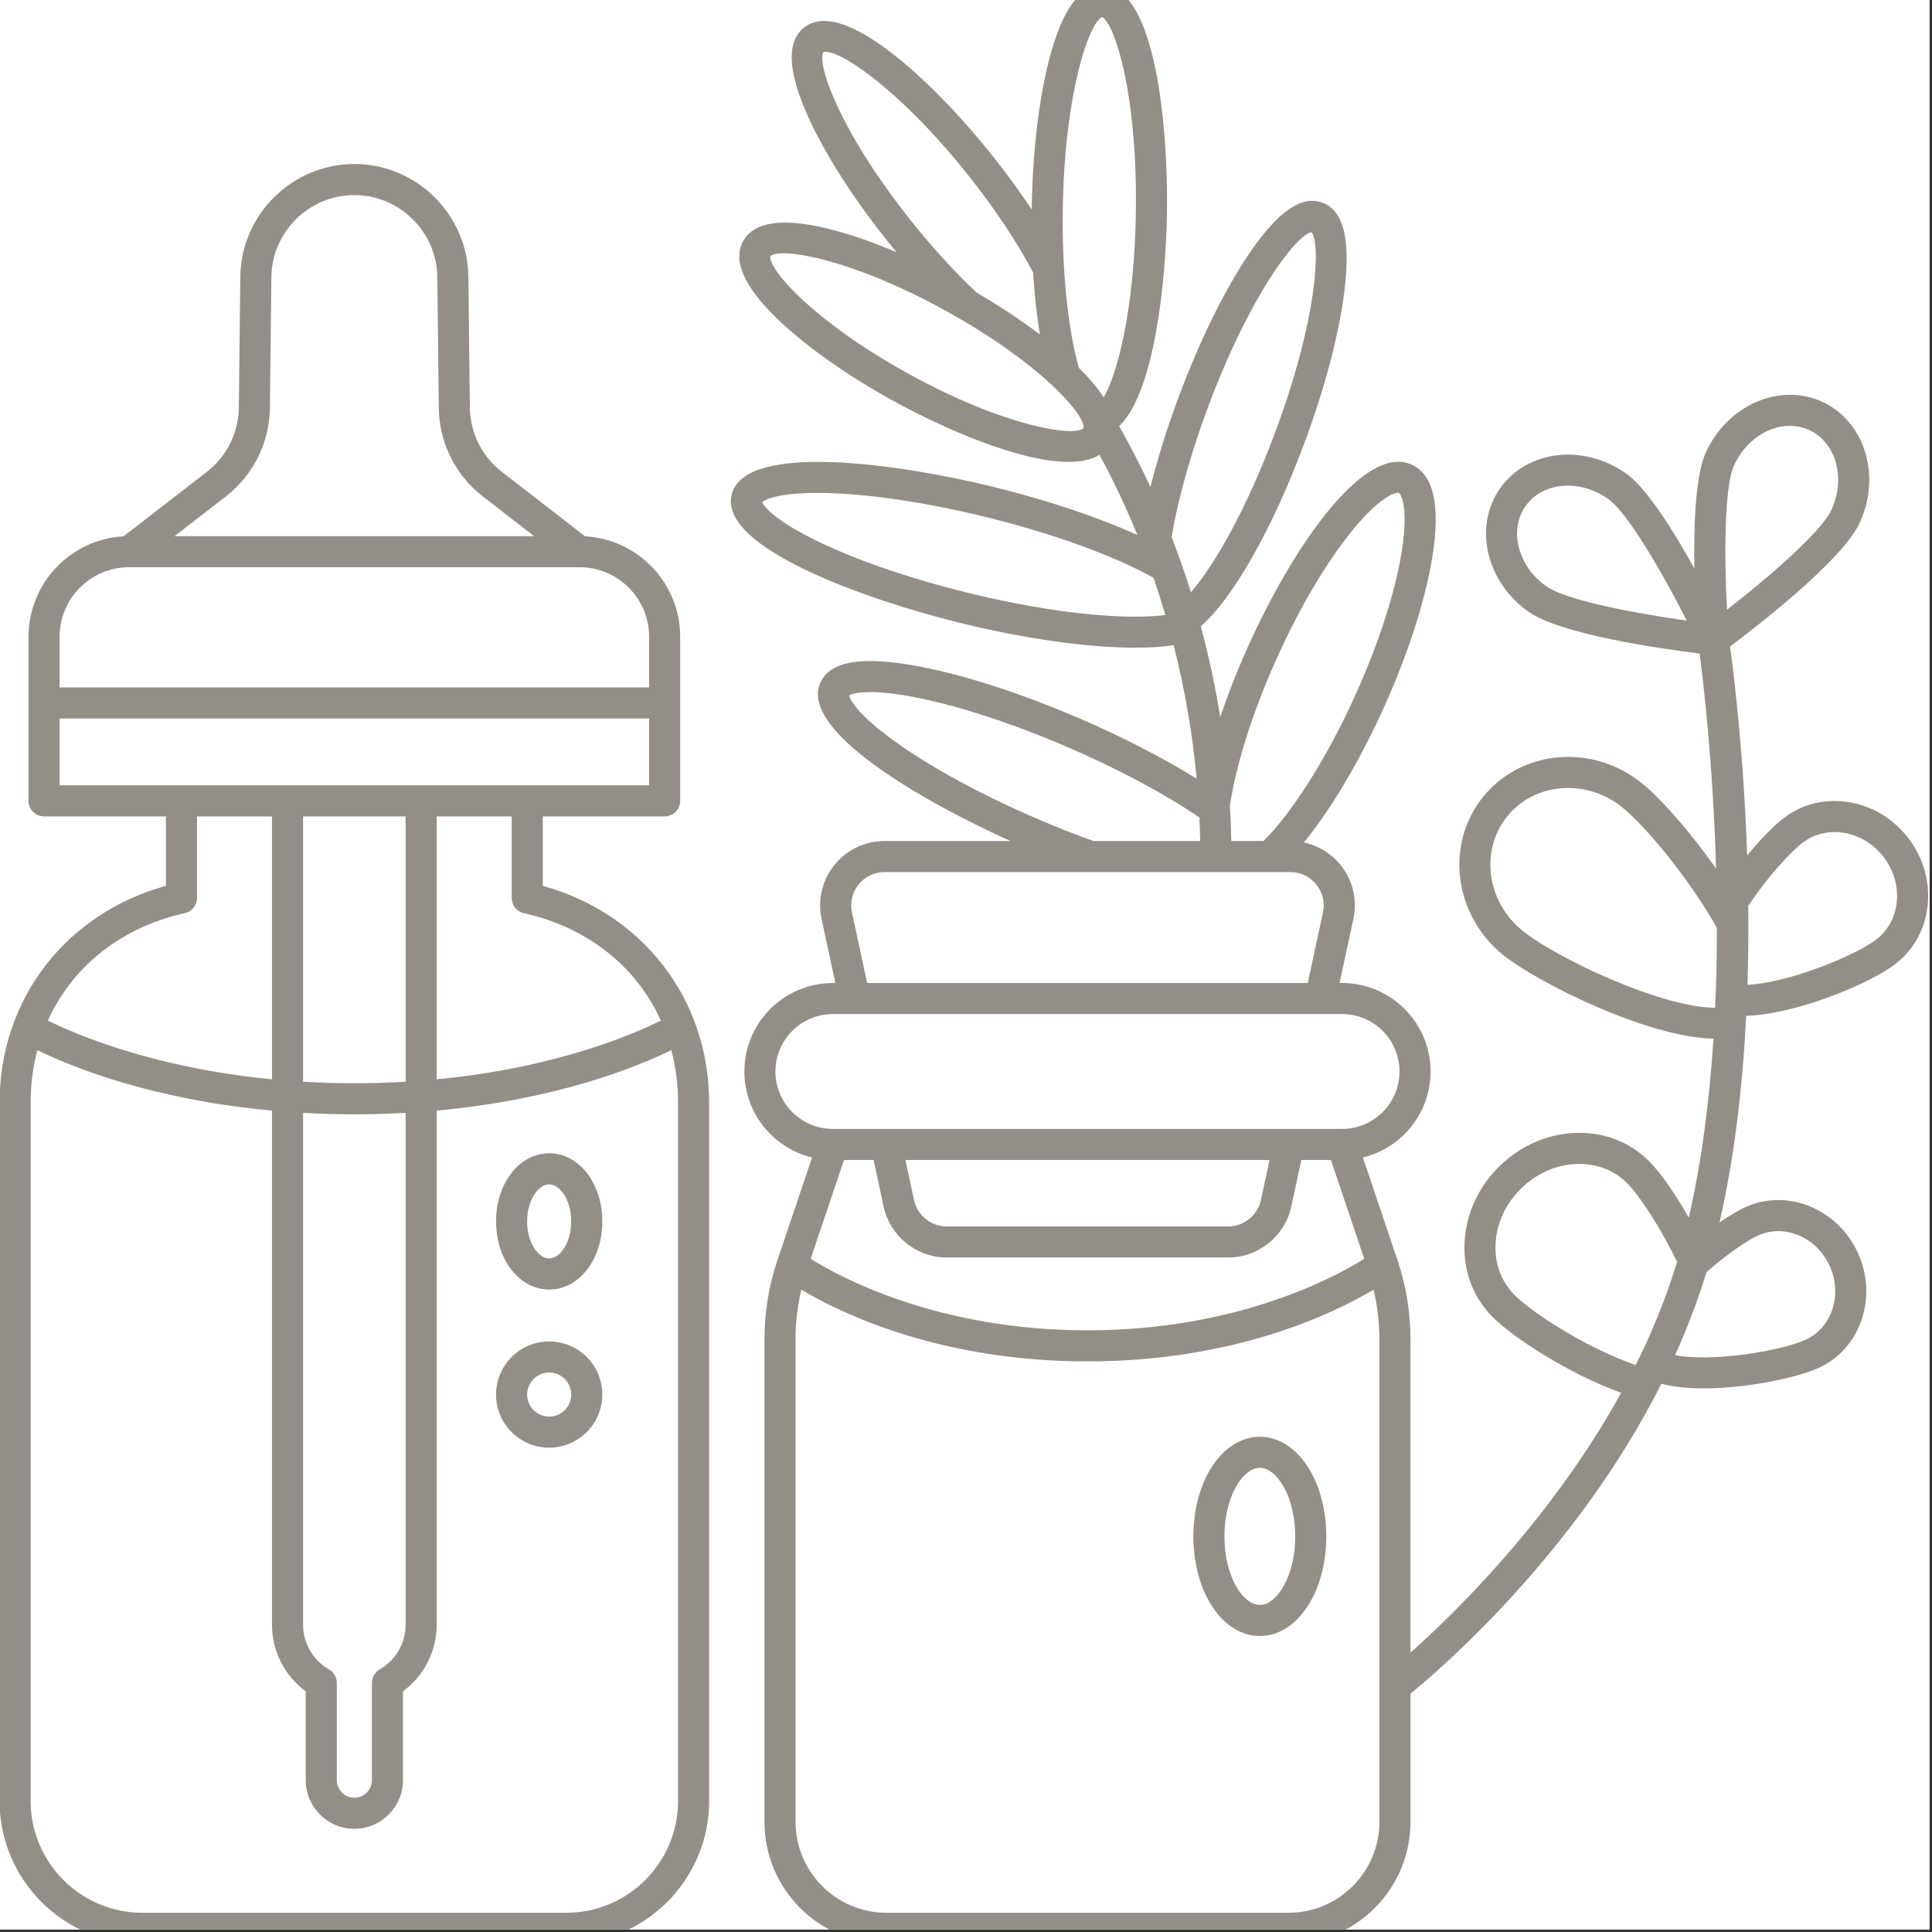 <svg xmlns="http://www.w3.org/2000/svg" xmlns:xlink="http://www.w3.org/1999/xlink" width="542" zoomAndPan="magnify" viewBox="0 0 406.5 406.5" height="542" preserveAspectRatio="xMidYMid meet" version="1.0"><rect x="0" y="0" width="406.5" height="406.5" fill="#333333" stroke="none"/><defs><clipPath id="9186b384d3"><path d="M 0 0 L 405.867 0 L 405.867 406 L 0 406 Z M 0 0 " clip-rule="nonzero"/></clipPath></defs><path fill="#ffffff" d="M 0 0 L 406 0 L 406 406 L 0 406 Z M 0 0 " fill-opacity="1" fill-rule="nonzero"/><g clip-path="url(#9186b384d3)"><path fill="#948f86" d="M 29.965 408.996 L 119.148 408.996 C 135.723 408.996 149.207 395.512 149.207 378.938 L 149.207 232.039 C 149.207 210.238 135.25 192.199 114.207 186.387 L 114.207 171.777 L 139.844 171.777 C 141.648 171.777 143.113 170.312 143.113 168.508 L 143.113 133.973 C 143.113 122.691 134.238 113.445 123.105 112.84 L 105.629 99.305 C 101.387 96.02 98.918 91.059 98.859 85.695 L 98.551 58.234 C 98.406 45.148 87.641 34.504 74.555 34.504 C 61.473 34.504 50.707 45.148 50.559 58.234 L 50.25 85.695 C 50.191 91.059 47.727 96.02 43.484 99.305 L 26.008 112.84 C 14.871 113.445 6 122.691 6 133.973 L 6 168.508 C 6 170.312 7.465 171.777 9.27 171.777 L 34.906 171.777 L 34.906 186.387 C 13.859 192.199 -0.094 210.238 -0.094 232.039 L -0.094 378.938 C -0.094 395.512 13.391 408.996 29.965 408.996 Z M 139.043 214.73 C 133.195 217.652 116.902 224.688 91.879 227.094 L 91.879 171.777 L 107.664 171.777 L 107.664 188.941 C 107.664 190.473 108.727 191.801 110.223 192.133 C 123.715 195.145 133.934 203.434 139.043 214.73 Z M 47.488 104.477 C 53.316 99.961 56.707 93.145 56.789 85.773 L 57.098 58.309 C 57.203 48.789 65.035 41.047 74.555 41.047 C 84.074 41.047 91.906 48.789 92.012 58.309 L 92.32 85.773 C 92.402 93.145 95.793 99.961 101.621 104.477 L 112.379 112.809 L 36.727 112.809 Z M 12.539 133.973 C 12.539 125.91 19.102 119.348 27.168 119.348 L 121.945 119.348 C 130.012 119.348 136.574 125.91 136.574 133.973 L 136.574 144.641 L 12.539 144.641 Z M 12.539 165.238 L 12.539 151.18 L 136.57 151.18 L 136.57 165.238 Z M 69.219 351.246 C 65.855 349.324 63.77 345.738 63.77 341.887 L 63.77 234.152 C 67.23 234.344 70.816 234.457 74.555 234.457 C 78.293 234.457 81.883 234.344 85.34 234.152 L 85.34 341.887 C 85.34 345.738 83.254 349.324 79.895 351.246 C 78.875 351.828 78.246 352.91 78.246 354.086 L 78.246 374.559 C 78.246 376.594 76.59 378.25 74.555 378.25 C 72.52 378.25 70.863 376.594 70.863 374.559 L 70.863 354.086 C 70.863 352.91 70.234 351.828 69.219 351.246 Z M 74.555 227.918 C 70.816 227.918 67.223 227.801 63.77 227.598 L 63.77 171.777 L 85.34 171.777 L 85.34 227.598 C 81.887 227.801 78.297 227.918 74.555 227.918 Z M 38.887 192.133 C 40.383 191.801 41.445 190.473 41.445 188.941 L 41.445 171.777 L 57.23 171.777 L 57.23 227.086 C 32.277 224.676 15.938 217.641 10.07 214.727 C 15.18 203.434 25.398 195.145 38.887 192.133 Z M 6.445 232.039 C 6.445 228.164 6.938 224.453 7.863 220.953 C 14.84 224.375 31.723 231.336 57.23 233.672 L 57.23 341.887 C 57.23 347.422 59.906 352.609 64.324 355.852 L 64.324 374.559 C 64.324 380.199 68.914 384.789 74.555 384.789 C 80.195 384.789 84.785 380.199 84.785 374.559 L 84.785 355.852 C 89.203 352.609 91.879 347.418 91.879 341.887 L 91.879 233.672 C 117.391 231.34 134.27 224.375 141.246 220.953 C 142.176 224.453 142.664 228.164 142.664 232.039 L 142.664 378.938 C 142.664 391.906 132.117 402.457 119.148 402.457 L 29.965 402.457 C 16.996 402.457 6.445 391.906 6.445 378.938 Z M 115.551 271.328 C 121.816 271.328 126.73 265.031 126.73 256.992 C 126.73 248.953 121.816 242.652 115.551 242.652 C 109.281 242.652 104.371 248.953 104.371 256.992 C 104.371 265.031 109.281 271.328 115.551 271.328 Z M 115.551 249.191 C 117.742 249.191 120.188 252.395 120.188 256.992 C 120.188 261.586 117.742 264.789 115.551 264.789 C 113.355 264.789 110.91 261.586 110.91 256.992 C 110.91 252.395 113.355 249.191 115.551 249.191 Z M 115.551 304.598 C 121.715 304.598 126.73 299.586 126.73 293.422 C 126.73 287.258 121.715 282.242 115.551 282.242 C 109.387 282.242 104.371 287.258 104.371 293.422 C 104.371 299.586 109.387 304.598 115.551 304.598 Z M 115.551 288.781 C 118.109 288.781 120.188 290.863 120.188 293.422 C 120.188 295.98 118.109 298.059 115.551 298.059 C 112.992 298.059 110.91 295.98 110.91 293.422 C 110.91 290.863 112.992 288.781 115.551 288.781 Z M 265.074 344.223 C 272.914 344.223 279.055 335.016 279.055 323.262 C 279.055 311.504 272.914 302.301 265.074 302.301 C 257.23 302.301 251.09 311.508 251.09 323.262 C 251.09 335.012 257.23 344.223 265.074 344.223 Z M 265.074 308.84 C 268.594 308.84 272.516 314.762 272.516 323.262 C 272.516 331.758 268.594 337.68 265.074 337.68 C 261.551 337.68 257.629 331.758 257.629 323.262 C 257.629 314.762 261.551 308.84 265.074 308.84 Z M 201.941 131.043 C 215.832 134.461 229.062 136.281 238.918 136.281 C 241.938 136.281 244.633 136.105 246.938 135.758 C 249.281 144.945 250.906 154.359 251.785 163.84 C 244.746 159.469 236.219 155.07 227.133 151.156 C 214.699 145.801 202.492 141.875 192.762 140.102 C 181.137 137.98 174.531 139.156 172.574 143.699 C 168.211 153.832 194.449 168.789 212.609 176.953 L 186.109 176.953 C 181.992 176.953 178.148 178.793 175.562 181.996 C 172.977 185.199 171.992 189.344 172.859 193.371 L 175.766 206.828 L 175.234 206.828 C 164.969 206.828 156.617 215.18 156.617 225.445 C 156.617 234.203 162.699 241.566 170.859 243.539 L 163.574 265.156 C 161.762 270.531 160.844 276.137 160.844 281.812 L 160.844 383.316 C 160.844 397.477 172.363 408.996 186.523 408.996 L 271.09 408.996 C 285.25 408.996 296.77 397.477 296.77 383.316 L 296.77 356.367 C 303.215 351.105 331.672 326.621 349.559 291.145 C 352.148 291.836 355.215 292.129 358.449 292.129 C 367.746 292.129 378.359 289.773 382.574 287.859 C 386.895 285.902 390.137 282.277 391.699 277.656 C 393.234 273.113 392.961 268.145 390.926 263.656 C 386.691 254.32 376.059 249.98 367.219 253.988 C 365.715 254.672 363.836 255.797 361.801 257.207 C 364.996 243.199 366.676 228.238 367.406 213.738 C 377.848 213.426 393.094 207.082 398.574 203 C 402.527 200.055 405.012 195.66 405.574 190.625 C 406.129 185.668 404.746 180.68 401.688 176.57 C 398.625 172.465 394.238 169.715 389.332 168.832 C 384.344 167.93 379.422 169.055 375.473 172 C 373.277 173.633 370.426 176.566 367.605 179.984 C 366.875 158.562 364.785 141.688 364.016 136.023 C 369.797 131.688 387.727 117.816 391.309 109.973 C 393.48 105.223 393.891 99.992 392.465 95.246 C 390.996 90.34 387.766 86.531 383.363 84.523 C 374.434 80.445 363.469 85.223 358.922 95.176 C 356.703 100.043 356.34 110.598 356.508 119.633 C 352.133 111.723 346.543 102.766 342.188 99.66 C 333.27 93.316 321.387 94.66 315.691 102.656 C 312.887 106.598 311.992 111.512 313.168 116.492 C 314.312 121.316 317.281 125.641 321.535 128.668 C 328.379 133.539 349.863 136.555 357.609 137.508 C 358.418 143.734 360.453 161.141 361.07 182.754 C 355.645 175.035 349.453 168.004 345.43 164.766 C 335.043 156.398 320.055 157.711 312.023 167.688 C 303.988 177.664 305.902 192.586 316.289 200.953 C 323.316 206.609 346.578 218.293 360.52 218.539 C 359.699 231.258 358.098 244.145 355.328 256.176 C 352.508 251.242 349.492 246.887 347.113 244.457 C 343.066 240.316 337.527 238.156 331.492 238.367 C 325.578 238.578 319.902 241.059 315.504 245.355 C 311.109 249.656 308.5 255.273 308.156 261.18 C 307.809 267.203 309.844 272.797 313.891 276.938 C 318.215 281.363 330.008 289.035 341.09 293.062 C 326.523 319.488 306.254 339.277 296.773 347.723 L 296.773 281.809 C 296.773 276.133 295.855 270.531 294.043 265.152 L 286.758 243.539 C 294.922 241.562 301 234.203 301 225.445 C 301 215.18 292.648 206.828 282.383 206.828 L 281.852 206.828 L 284.754 193.367 C 285.625 189.344 284.641 185.199 282.055 181.992 C 280.074 179.543 277.355 177.898 274.344 177.258 C 280.074 170.242 286.102 160.125 291.211 148.781 C 296.332 137.406 299.949 126.133 301.398 117.035 C 303.105 106.316 301.629 99.832 297.008 97.75 C 287.195 93.332 272.312 114.438 262.641 135.918 C 260.348 141.012 258.367 146.059 256.742 150.898 C 255.707 144.441 254.344 138.047 252.656 131.762 C 259.379 125.957 267.668 111.414 274.383 93.398 C 278.727 81.742 281.734 70.348 282.859 61.312 C 284.219 50.41 282.711 44.305 278.258 42.645 C 273.797 40.988 268.668 44.617 262.562 53.75 C 257.5 61.32 252.32 71.906 247.98 83.562 C 245.578 90.004 243.562 96.461 242.055 102.469 C 240.027 98.09 237.832 93.816 235.469 89.668 C 242.906 82.609 245.336 59.176 245.539 44.578 C 245.781 26.98 243.195 -2.84 231.965 -2.996 C 231.926 -2.996 231.895 -2.996 231.863 -2.996 C 227.137 -2.996 223.52 1.996 220.82 12.254 C 218.574 20.781 217.246 32.086 217.074 44.086 C 214.602 40.355 211.828 36.551 208.82 32.773 C 201.574 23.68 193.82 15.836 186.984 10.68 C 178.828 4.531 172.828 2.895 169.156 5.82 C 165.484 8.742 165.734 14.957 169.906 24.285 C 173.398 32.102 179.312 41.414 186.555 50.508 C 187.242 51.367 187.934 52.219 188.633 53.062 C 183.492 50.875 178.586 49.184 174.215 48.113 C 164.613 45.762 158.605 46.648 156.352 50.75 C 154.102 54.848 156.578 60.395 163.711 67.238 C 169.68 72.961 178.367 79.078 188.18 84.469 C 198.441 90.105 214.512 97.188 224.828 97.188 C 227.422 97.188 229.652 96.734 231.336 95.703 C 234.285 101.129 236.945 106.766 239.309 112.566 C 230.996 108.797 220.402 105.238 208.98 102.43 C 189.844 97.723 156.715 92.766 153.938 104.059 C 151.16 115.352 182.805 126.332 201.941 131.043 Z M 367.84 190.586 C 371.957 184.434 376.781 179.176 379.375 177.242 C 381.855 175.395 384.98 174.688 388.168 175.266 C 391.434 175.855 394.371 177.707 396.438 180.48 C 398.508 183.254 399.441 186.598 399.07 189.898 C 398.711 193.117 397.148 195.906 394.664 197.758 C 390.051 201.195 376.281 206.809 367.672 207.199 C 367.852 201.523 367.895 195.957 367.84 190.586 Z M 364.867 97.895 C 367.215 92.754 371.953 89.598 376.586 89.598 C 377.969 89.598 379.344 89.879 380.641 90.473 C 383.305 91.688 385.277 94.051 386.199 97.121 C 387.164 100.352 386.867 103.949 385.355 107.258 C 383.25 111.863 372.199 121.422 363.363 128.293 C 362.773 117.117 362.762 102.504 364.867 97.895 Z M 325.324 123.34 C 322.363 121.234 320.305 118.266 319.527 114.988 C 318.789 111.863 319.316 108.832 321.016 106.449 C 323.02 103.633 326.32 102.18 329.887 102.18 C 332.73 102.18 335.738 103.102 338.387 104.988 C 342.516 107.93 349.812 120.59 354.891 130.562 C 343.801 129.031 329.449 126.281 325.324 123.34 Z M 320.387 195.859 C 312.809 189.758 311.336 178.961 317.109 171.789 C 322.883 164.621 333.746 163.754 341.324 169.859 C 346.355 173.91 355.625 185.191 361.242 195.238 C 361.238 200.703 361.129 206.332 360.871 212.031 C 349.898 212.09 327.672 201.73 320.387 195.859 Z M 359.047 267.668 C 363.57 263.699 367.809 260.902 369.918 259.945 C 375.473 257.43 382.223 260.305 384.969 266.359 C 386.316 269.328 386.504 272.598 385.5 275.562 C 384.523 278.449 382.527 280.699 379.875 281.902 C 374.727 284.238 360.293 286.652 352.438 285.133 C 354.969 279.547 357.207 273.715 359.047 267.668 Z M 318.562 272.367 C 315.816 269.559 314.441 265.723 314.68 261.562 C 314.93 257.285 316.844 253.191 320.074 250.035 C 323.301 246.879 327.438 245.055 331.719 244.906 C 335.879 244.758 339.688 246.223 342.434 249.031 C 344.934 251.59 349.234 257.988 352.859 265.52 C 350.562 273.098 347.582 280.355 344.156 287.211 C 333.98 283.684 322.359 276.254 318.562 272.367 Z M 173.242 10.953 C 176.09 10.141 188.828 18.172 203.703 36.852 C 209.281 43.855 213.992 50.922 217.375 57.344 C 217.664 61.996 218.141 66.387 218.789 70.371 C 214.84 67.383 210.34 64.395 205.488 61.566 C 200.922 57.281 196.148 52.059 191.668 46.434 C 176.793 27.758 171.816 13.547 173.242 10.953 Z M 227.969 90.086 C 225.934 91.984 211.336 89.727 191.328 78.734 C 171.32 67.746 161.582 56.637 162.094 53.902 C 164.125 52.004 178.727 54.262 198.734 65.254 C 218.742 76.242 228.48 87.352 227.969 90.086 Z M 227 77.391 C 224.699 69.328 223.434 57.051 223.609 44.277 C 223.949 19.691 229.098 4.918 231.867 3.578 C 234.598 4.996 239.332 19.906 238.992 44.488 C 238.707 65.262 234.988 79.023 232.211 83.594 C 230.973 81.668 229.23 79.598 227 77.391 Z M 188.949 156.469 C 180.16 150.262 178.848 147.07 178.652 146.316 C 179.336 145.941 182.559 144.703 193.105 146.824 C 202.109 148.637 213.273 152.309 224.547 157.164 C 235.184 161.742 244.984 166.977 252.359 172.004 C 252.438 173.652 252.492 175.305 252.523 176.953 L 230.086 176.953 C 226.133 175.539 222.094 173.945 218.066 172.211 C 206.793 167.355 196.453 161.766 188.949 156.469 Z M 290.23 281.812 L 290.23 383.316 C 290.23 393.871 281.645 402.457 271.09 402.457 L 186.523 402.457 C 175.969 402.457 167.383 393.871 167.383 383.316 L 167.383 281.812 C 167.383 278.277 167.797 274.777 168.602 271.352 C 176.805 276.246 197.633 286.445 228.805 286.445 C 259.977 286.445 280.805 276.246 289.008 271.352 C 289.816 274.773 290.23 278.277 290.23 281.812 Z M 287.039 264.863 C 280.891 268.711 260.293 279.906 228.805 279.906 C 197.316 279.906 176.719 268.711 170.57 264.867 L 177.582 244.062 L 183.805 244.062 L 185.926 253.895 C 187.266 260.09 192.836 264.586 199.176 264.586 L 258.434 264.586 C 264.773 264.586 270.348 260.09 271.684 253.895 L 273.809 244.062 L 280.031 244.062 Z M 190.496 244.062 L 267.117 244.062 L 265.293 252.512 C 264.602 255.723 261.715 258.047 258.434 258.047 L 199.176 258.047 C 195.895 258.047 193.012 255.719 192.32 252.512 Z M 282.379 213.367 C 289.039 213.367 294.457 218.785 294.457 225.445 C 294.457 232.105 289.039 237.523 282.379 237.523 L 175.234 237.523 C 168.574 237.523 163.156 232.105 163.156 225.445 C 163.156 218.785 168.574 213.367 175.234 213.367 Z M 268.602 138.602 C 273.488 127.742 279.211 118.082 284.707 111.402 C 290.633 104.191 293.844 103.5 294.316 103.715 C 294.793 103.93 296.402 106.789 294.934 116.008 C 293.574 124.551 290.133 135.238 285.242 146.098 C 279.348 159.191 272.004 170.836 265.832 176.953 L 259.066 176.953 C 259.02 174.496 258.922 172.039 258.777 169.582 C 260.008 161.023 263.578 149.754 268.602 138.602 Z M 271.5 183.492 C 273.633 183.492 275.621 184.445 276.961 186.102 C 278.297 187.762 278.809 189.906 278.359 191.988 L 275.156 206.828 L 182.457 206.828 L 179.254 191.988 C 178.805 189.906 179.312 187.762 180.652 186.102 C 181.992 184.445 183.98 183.492 186.113 183.492 Z M 254.102 85.844 C 262.988 61.988 272.703 49.504 275.945 48.84 C 277.957 51.461 277.137 67.262 268.246 91.117 C 262.285 107.121 255.508 118.949 250.566 124.609 C 249.34 120.676 247.984 116.797 246.508 112.98 C 247.844 105.047 250.52 95.461 254.102 85.844 Z M 174.703 103.762 C 183.879 104.066 195.5 105.848 207.418 108.781 C 221.598 112.27 234.352 116.902 242.695 121.57 C 243.59 124.156 244.418 126.77 245.191 129.402 C 237.309 130.402 222.484 129.359 203.504 124.691 C 191.586 121.758 180.465 117.949 172.191 113.961 C 162.5 109.285 160.68 106.355 160.363 105.641 C 160.973 105.156 163.945 103.406 174.703 103.762 Z M 174.703 103.762 " fill-opacity="1" fill-rule="nonzero"/></g></svg>